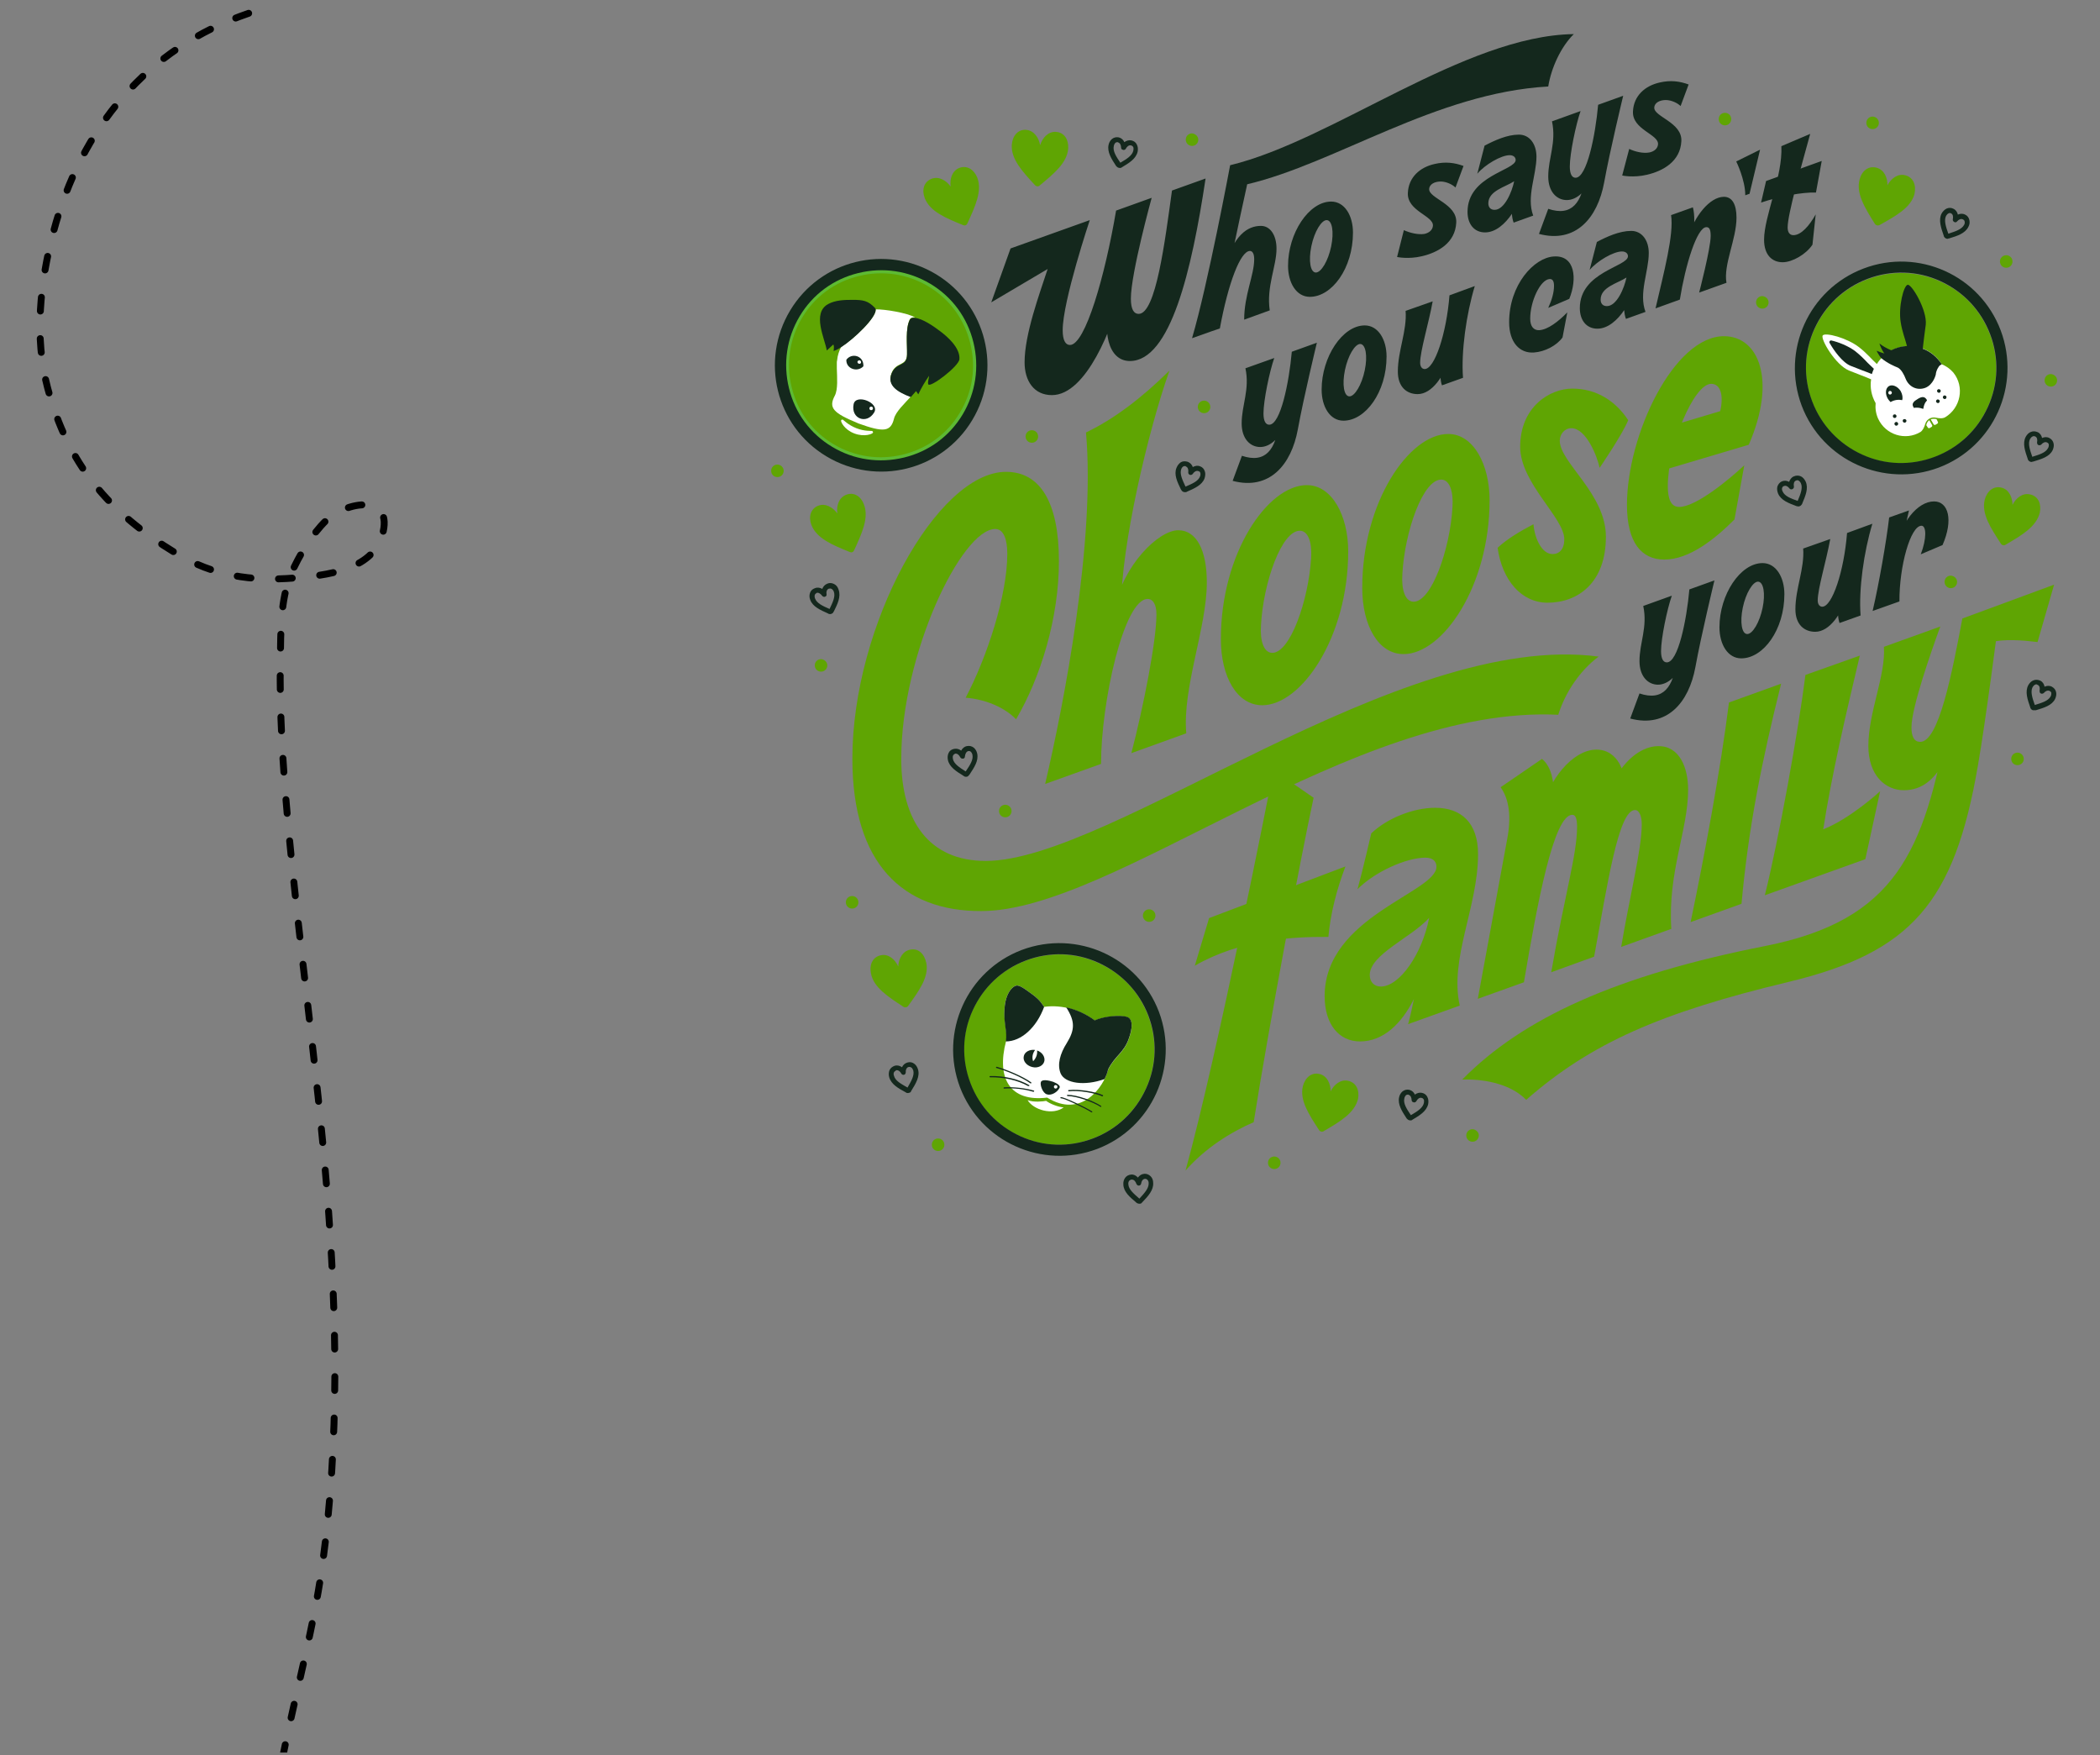 <svg width="609" height="509" viewBox="0 0 609 509" fill="none" xmlns="http://www.w3.org/2000/svg">
<rect x="0" y="0" width="609" height="509" fill="#808080" stroke="none"/>
<g clip-path="url(#clip0_89_355)">
<path d="M72.114 3.857C42.47 13.973 23.492 37.25 15.501 67.226C11.633 81.735 9.875 97.79 13.805 112.461C19.781 134.771 31.41 148.472 51.031 160.419C61.854 167.009 72.94 168.614 85.446 167.591C94.303 166.867 107.827 165.442 110.838 155.245C114.482 142.902 100.238 145.44 94.603 150.9C90.474 154.901 86.631 161.178 84.413 166.427C81.245 173.922 81.441 183.34 81.301 191.186C81.024 206.612 82.031 221.907 83.395 237.259C86.594 273.254 91.922 309.039 94.807 345.054C97.706 381.232 98.447 417.409 93.536 453.454C90.602 474.984 84.161 495.985 80.518 517.427" stroke="black" stroke-width="2" stroke-linecap="round" stroke-linejoin="round" stroke-dasharray="4 8"/>
</g>
<g clip-path="url(#clip1_89_355)">
<g clip-path="url(#clip2_89_355)">
<path d="M306.217 38.238C303.963 38.092 302.291 39.983 301.637 42.091C301.274 39.983 299.892 37.874 297.639 37.656C295.24 37.438 293.641 39.328 293.423 41.945C293.132 46.089 296.476 49.724 300.183 53.722C300.547 54.085 301.128 54.158 301.492 53.795C305.708 50.305 309.488 47.179 309.779 43.036C309.924 40.419 308.616 38.383 306.217 38.238ZM278.157 48.706C276.048 49.578 275.394 51.977 275.685 54.085C274.449 52.341 272.268 51.032 270.16 51.832C267.907 52.704 267.252 55.103 268.197 57.502C269.724 61.355 274.304 63.245 279.32 65.281C279.829 65.499 280.337 65.281 280.556 64.772C282.809 59.828 284.917 55.321 283.391 51.468C282.446 49.142 280.41 47.834 278.157 48.706ZM245.298 143.501C243.19 144.373 242.536 146.772 242.827 148.88C241.591 147.135 239.41 145.827 237.302 146.627C235.048 147.499 234.394 149.898 235.339 152.297C236.866 156.15 241.445 158.04 246.461 160.075C246.97 160.293 247.479 160.075 247.697 159.566C249.951 154.623 252.059 150.116 250.532 146.263C249.66 143.864 247.552 142.556 245.298 143.501ZM263.908 275.37C261.727 275.806 260.564 278.06 260.492 280.241C259.619 278.278 257.729 276.533 255.548 276.969C253.149 277.406 252.059 279.586 252.568 282.204C253.295 286.274 257.438 288.964 262.018 291.945C262.454 292.235 263.036 292.09 263.327 291.727C266.525 287.292 269.433 283.294 268.633 279.223C268.052 276.533 266.307 274.861 263.908 275.37ZM390.98 313.39C388.799 312.881 386.836 314.48 385.891 316.443C385.891 314.262 384.873 311.936 382.693 311.427C380.366 310.845 378.476 312.445 377.822 314.989C376.877 319.06 379.567 323.131 382.547 327.711C382.838 328.147 383.419 328.292 383.856 328.002C388.581 325.239 392.797 322.768 393.815 318.697C394.324 316.152 393.306 313.899 390.98 313.39ZM588.711 143.355C586.53 142.846 584.568 144.446 583.623 146.409C583.623 144.228 582.605 141.901 580.424 141.393C578.098 140.811 576.208 142.41 575.553 144.955C574.608 149.026 577.298 153.096 580.279 157.676C580.569 158.112 581.151 158.258 581.587 157.967C586.312 155.205 590.529 152.733 591.546 148.662C592.055 146.118 591.11 143.864 588.711 143.355ZM552.509 50.814C550.328 50.233 548.365 51.832 547.348 53.722C547.42 51.541 546.403 49.215 544.222 48.633C541.895 47.979 539.933 49.506 539.278 52.05C538.188 56.048 540.805 60.264 543.713 64.917C544.004 65.353 544.585 65.499 545.021 65.281C549.819 62.591 554.108 60.264 555.199 56.266C555.78 53.649 554.835 51.396 552.509 50.814Z" fill="#5FA503"/>
<path d="M324.027 41.218C323.809 41.218 323.664 41.291 323.518 41.364C323.3 41.582 323.082 41.873 323.01 42.309C322.646 43.763 323.664 45.362 324.9 47.179C326.79 46.089 328.389 45.071 328.68 43.617C328.753 43.254 328.753 42.818 328.607 42.599C328.462 42.381 328.316 42.236 327.953 42.163C327.371 42.018 326.79 42.527 326.499 43.108C326.354 43.399 325.99 43.544 325.699 43.472C325.554 43.399 325.409 43.326 325.263 43.254C325.19 43.108 325.118 42.963 325.118 42.818C325.118 42.163 324.827 41.436 324.245 41.291C324.173 41.218 324.1 41.218 324.027 41.218ZM324.754 48.706C324.536 48.706 324.391 48.633 324.173 48.56C324.027 48.488 323.882 48.342 323.737 48.197L323.664 48.124C322.283 46.016 321.047 44.053 321.483 42.018C321.628 41.291 321.992 40.709 322.501 40.273C323.082 39.837 323.737 39.692 324.463 39.837C325.263 40.055 325.772 40.564 326.063 41.218C326.644 40.782 327.371 40.564 328.098 40.709C328.825 40.855 329.407 41.291 329.698 41.945C329.988 42.527 330.061 43.181 329.916 43.981C329.407 46.089 327.444 47.252 325.263 48.56L325.19 48.633C325.118 48.633 324.972 48.706 324.754 48.706ZM236.647 172.07C236.502 172.143 236.357 172.288 236.284 172.506C236.211 172.797 236.211 173.16 236.357 173.524C236.866 174.905 238.538 175.705 240.573 176.577C241.518 174.614 242.318 172.942 241.809 171.561C241.663 171.198 241.445 170.907 241.155 170.761C240.936 170.616 240.646 170.616 240.355 170.689C239.773 170.907 239.555 171.634 239.701 172.288C239.773 172.652 239.555 172.942 239.264 173.015C238.974 173.16 238.61 173.015 238.392 172.724C238.029 172.215 237.374 171.706 236.793 171.925C236.793 171.997 236.72 171.997 236.647 172.07ZM241.3 177.886C241.009 178.104 240.573 178.104 240.21 177.958L240.137 177.886C237.883 176.868 235.702 175.923 234.975 173.96C234.685 173.233 234.685 172.579 234.903 171.925C235.121 171.27 235.63 170.761 236.357 170.543C237.084 170.253 237.811 170.398 238.465 170.761C238.683 170.107 239.192 169.526 239.919 169.235C240.573 168.944 241.3 169.017 241.954 169.38C242.536 169.671 242.972 170.253 243.19 170.98C243.917 173.015 242.899 175.123 241.809 177.304L241.736 177.377C241.663 177.595 241.518 177.813 241.3 177.886ZM276.775 218.668C276.63 218.74 276.485 218.886 276.412 219.031C276.266 219.322 276.266 219.685 276.339 220.049C276.63 221.503 278.229 222.521 280.047 223.684C281.282 221.866 282.3 220.34 282.009 218.886C281.937 218.45 281.719 218.159 281.501 217.941C281.282 217.795 281.064 217.723 280.774 217.795C280.192 217.941 279.901 218.668 279.829 219.322C279.829 219.685 279.61 219.976 279.247 219.976C279.102 219.976 278.956 219.976 278.811 219.904C278.665 219.831 278.52 219.685 278.447 219.54C278.157 218.958 277.648 218.45 276.993 218.522C276.921 218.595 276.848 218.595 276.775 218.668ZM280.628 225.138C280.265 225.283 279.901 225.283 279.538 225.065L279.465 224.992C277.357 223.684 275.321 222.448 274.885 220.34C274.74 219.613 274.813 218.886 275.103 218.304C275.394 217.65 275.976 217.286 276.703 217.141C277.502 216.996 278.157 217.214 278.738 217.65C279.102 216.996 279.61 216.487 280.41 216.341C281.137 216.196 281.791 216.341 282.373 216.778C282.882 217.214 283.245 217.795 283.391 218.522C283.827 220.63 282.518 222.521 281.137 224.629L281.064 224.701C280.919 224.919 280.774 224.992 280.628 225.138ZM259.619 310.555C259.474 310.627 259.328 310.773 259.256 310.918C259.11 311.209 259.11 311.572 259.256 311.936C259.619 313.39 261.291 314.262 263.181 315.353C264.272 313.462 265.217 311.863 264.853 310.409C264.708 310.046 264.562 309.682 264.272 309.537C264.054 309.392 263.763 309.319 263.472 309.392C262.89 309.537 262.6 310.264 262.672 310.918C262.672 311.282 262.454 311.572 262.164 311.645C261.873 311.718 261.509 311.572 261.364 311.282C261.073 310.7 260.492 310.191 259.837 310.337C259.765 310.482 259.692 310.555 259.619 310.555ZM263.836 316.806C263.472 316.952 263.109 317.025 262.745 316.806L262.672 316.734C260.492 315.571 258.456 314.408 257.875 312.372C257.656 311.645 257.729 310.918 257.947 310.337C258.238 309.682 258.82 309.246 259.474 309.028C260.273 308.81 261 309.028 261.582 309.464C261.873 308.81 262.382 308.301 263.181 308.083C263.908 307.865 264.562 308.01 265.144 308.446C265.653 308.81 266.016 309.392 266.234 310.118C266.816 312.154 265.58 314.189 264.272 316.298L264.199 316.37C264.199 316.588 264.054 316.734 263.836 316.806ZM327.88 342.104C327.735 342.177 327.589 342.25 327.444 342.395C327.299 342.613 327.153 342.977 327.226 343.413C327.299 344.867 328.753 346.103 330.424 347.557C331.878 345.957 333.187 344.576 333.114 343.049C333.114 342.613 332.969 342.323 332.751 342.104C332.533 341.886 332.315 341.814 332.024 341.814C331.37 341.886 331.006 342.541 330.933 343.195C330.861 343.558 330.57 343.776 330.279 343.776C330.134 343.776 329.988 343.776 329.843 343.631C329.698 343.558 329.625 343.413 329.552 343.268C329.334 342.613 328.898 342.032 328.244 342.032C328.026 342.032 327.953 342.032 327.88 342.104ZM330.715 349.01C330.352 349.083 329.988 349.01 329.625 348.792L329.552 348.72C327.662 347.12 325.845 345.594 325.772 343.486C325.699 342.759 325.917 342.032 326.281 341.523C326.717 340.941 327.299 340.651 328.026 340.578C328.825 340.505 329.479 340.869 329.988 341.45C330.424 340.869 331.006 340.432 331.806 340.36C332.533 340.287 333.187 340.578 333.696 341.087C334.132 341.523 334.423 342.177 334.423 342.977C334.568 345.085 332.969 346.83 331.224 348.647L331.151 348.72C331.079 348.865 330.861 349.01 330.715 349.01ZM408.281 317.388C408.063 317.388 407.918 317.461 407.772 317.533C407.554 317.751 407.336 318.042 407.264 318.478C406.9 319.932 407.918 321.532 409.154 323.349C411.044 322.259 412.643 321.241 412.934 319.787C413.006 319.423 413.006 318.987 412.861 318.769C412.716 318.551 412.57 318.406 412.207 318.333C411.625 318.188 411.044 318.697 410.753 319.278C410.607 319.569 410.244 319.714 409.953 319.642C409.808 319.569 409.662 319.496 409.517 319.423C409.444 319.278 409.372 319.133 409.372 318.987C409.372 318.333 409.081 317.606 408.499 317.461C408.427 317.388 408.354 317.388 408.281 317.388ZM409.008 324.876C408.79 324.876 408.645 324.803 408.427 324.73C408.281 324.658 408.136 324.512 407.99 324.367L407.918 324.294C406.537 322.186 405.301 320.223 405.737 318.188C405.882 317.461 406.246 316.879 406.755 316.443C407.336 316.007 407.99 315.861 408.717 316.007C409.517 316.225 410.026 316.734 410.317 317.388C410.898 316.952 411.625 316.734 412.352 316.879C413.079 317.025 413.661 317.461 413.951 318.115C414.242 318.697 414.315 319.351 414.17 320.15C413.661 322.259 411.698 323.422 409.517 324.73L409.444 324.803C409.444 324.803 409.226 324.876 409.008 324.876ZM590.674 198.458C590.456 198.386 590.31 198.458 590.165 198.531C589.874 198.676 589.656 198.895 589.438 199.258C588.784 200.567 589.365 202.384 590.092 204.419C592.201 203.765 593.945 203.256 594.672 201.948C594.89 201.584 594.89 201.221 594.89 200.93C594.818 200.639 594.672 200.494 594.381 200.348C593.8 200.058 593.146 200.421 592.709 200.93C592.491 201.148 592.128 201.221 591.837 201.075C591.692 201.003 591.546 200.857 591.546 200.712C591.474 200.567 591.474 200.421 591.474 200.276C591.619 199.621 591.546 198.895 590.965 198.604C590.819 198.531 590.747 198.531 590.674 198.458ZM589.584 205.946C589.22 205.873 588.929 205.583 588.784 205.219V205.146C587.984 202.82 587.185 200.567 588.202 198.676C588.566 198.022 589.075 197.513 589.656 197.295C590.31 197.004 591.037 197.077 591.692 197.368C592.419 197.731 592.782 198.386 592.928 199.113C593.582 198.822 594.309 198.749 595.036 199.113C595.69 199.476 596.126 199.985 596.272 200.712C596.417 201.366 596.271 202.02 595.981 202.675C595.036 204.565 592.782 205.219 590.383 205.946H590.31C589.947 205.946 589.802 205.946 589.584 205.946ZM589.947 126.49C589.729 126.417 589.584 126.49 589.438 126.563C589.147 126.708 588.929 126.926 588.711 127.29C588.057 128.598 588.638 130.415 589.365 132.451C591.474 131.797 593.218 131.288 593.945 129.907C594.163 129.543 594.163 129.18 594.163 128.889C594.091 128.598 593.945 128.453 593.654 128.307C593.073 128.017 592.419 128.38 591.982 128.889C591.764 129.107 591.401 129.18 591.11 129.034C590.965 128.962 590.819 128.816 590.819 128.671C590.747 128.525 590.747 128.38 590.747 128.235C590.892 127.58 590.819 126.853 590.238 126.563C590.092 126.49 590.02 126.49 589.947 126.49ZM588.857 133.905C588.638 133.832 588.493 133.759 588.348 133.614C588.202 133.469 588.13 133.323 588.057 133.178V133.105C587.257 130.779 586.458 128.525 587.475 126.635C587.839 125.981 588.348 125.472 588.929 125.254C589.584 124.963 590.31 125.036 590.965 125.327C591.692 125.69 592.055 126.345 592.201 126.999C592.855 126.708 593.582 126.635 594.309 126.999C594.963 127.362 595.399 127.871 595.545 128.598C595.69 129.252 595.545 129.907 595.254 130.561C594.309 132.451 592.055 133.105 589.656 133.832H589.584C589.22 133.978 589.002 133.978 588.857 133.905ZM517.106 141.029C516.961 141.174 516.888 141.32 516.815 141.465C516.743 141.756 516.743 142.119 516.961 142.483C517.542 143.864 519.287 144.518 521.323 145.245C522.195 143.21 522.849 141.465 522.268 140.157C522.122 139.793 521.831 139.502 521.613 139.357C521.395 139.212 521.104 139.212 520.814 139.357C520.232 139.575 520.087 140.375 520.232 141.029C520.305 141.392 520.087 141.683 519.796 141.829C519.505 141.974 519.142 141.901 518.924 141.611C518.56 141.102 517.906 140.666 517.324 140.956C517.252 140.956 517.179 141.029 517.106 141.029ZM522.195 146.627C521.904 146.845 521.468 146.917 521.104 146.772H521.032C518.706 145.9 516.525 145.1 515.652 143.137C515.362 142.41 515.289 141.756 515.434 141.102C515.652 140.447 516.089 139.866 516.743 139.575C517.47 139.284 518.197 139.357 518.851 139.72C519.069 139.066 519.505 138.412 520.232 138.121C520.886 137.83 521.613 137.83 522.268 138.121C522.849 138.412 523.285 138.921 523.649 139.648C524.521 141.611 523.576 143.791 522.631 146.045V146.118C522.486 146.336 522.34 146.481 522.195 146.627ZM565.594 61.791C565.376 61.718 565.231 61.791 565.085 61.864C564.794 62.009 564.576 62.227 564.358 62.591C563.704 63.899 564.286 65.717 565.012 67.752C567.121 67.098 568.865 66.516 569.592 65.208C569.81 64.844 569.81 64.481 569.738 64.19C569.665 63.899 569.52 63.754 569.229 63.608C568.647 63.318 567.993 63.681 567.557 64.19C567.339 64.481 566.975 64.553 566.684 64.335C566.394 64.19 566.248 63.827 566.321 63.536C566.466 62.882 566.394 62.154 565.812 61.864C565.739 61.864 565.667 61.791 565.594 61.791ZM564.504 69.206C564.286 69.133 564.14 69.061 563.995 68.915C563.849 68.77 563.777 68.624 563.704 68.479V68.406C562.904 66.08 562.105 63.827 563.05 61.936C563.413 61.282 563.922 60.773 564.504 60.483C565.158 60.192 565.885 60.192 566.539 60.555C567.266 60.919 567.63 61.573 567.775 62.227C568.429 61.936 569.156 61.864 569.883 62.227C570.537 62.518 570.974 63.1 571.119 63.827C571.264 64.481 571.192 65.135 570.828 65.789C569.883 67.679 567.63 68.406 565.231 69.133H565.158C564.867 69.279 564.722 69.279 564.504 69.206ZM343.728 135.141C343.51 135.141 343.364 135.141 343.219 135.213C342.928 135.359 342.71 135.65 342.565 136.013C342.056 137.394 342.855 139.066 343.8 141.102C345.836 140.229 347.508 139.502 348.017 138.121C348.162 137.758 348.162 137.394 348.089 137.103C348.017 136.813 347.799 136.667 347.508 136.595C346.926 136.377 346.272 136.813 345.909 137.394C345.691 137.685 345.4 137.758 345.036 137.685C344.745 137.54 344.527 137.249 344.6 136.885C344.673 136.231 344.527 135.504 343.946 135.286C343.873 135.213 343.8 135.141 343.728 135.141ZM343.437 142.701C343.073 142.628 342.71 142.41 342.565 142.047L342.492 141.974C341.401 139.721 340.384 137.612 341.183 135.65C341.474 134.923 341.91 134.414 342.419 134.05C343.001 133.687 343.728 133.687 344.455 133.905C345.182 134.196 345.691 134.777 345.909 135.431C346.563 135.068 347.29 134.923 348.017 135.213C348.671 135.431 349.18 135.94 349.398 136.667C349.616 137.249 349.543 137.976 349.325 138.703C348.598 140.666 346.417 141.611 344.091 142.628L344.019 142.701C343.873 142.701 343.655 142.701 343.437 142.701Z" fill="#14281D"/>
<path d="M301.056 126.563C301.056 127.58 300.256 128.38 299.238 128.38C298.22 128.38 297.421 127.58 297.421 126.563C297.421 125.545 298.22 124.745 299.238 124.745C300.256 124.745 301.056 125.545 301.056 126.563ZM350.997 117.985C350.997 119.002 350.198 119.802 349.18 119.802C348.162 119.802 347.363 119.002 347.363 117.985C347.363 116.967 348.162 116.167 349.18 116.167C350.198 116.167 350.997 117.04 350.997 117.985ZM347.508 40.491C347.508 41.509 346.708 42.309 345.691 42.309C344.673 42.309 343.873 41.509 343.873 40.491C343.873 39.474 344.673 38.674 345.691 38.674C346.636 38.747 347.508 39.546 347.508 40.491ZM502.058 34.53C502.058 35.548 501.259 36.348 500.241 36.348C499.223 36.348 498.424 35.548 498.424 34.53C498.424 33.513 499.223 32.713 500.241 32.713C501.259 32.713 502.058 33.513 502.058 34.53ZM544.876 35.621C544.876 36.639 544.076 37.438 543.059 37.438C542.041 37.438 541.241 36.639 541.241 35.621C541.241 34.603 542.041 33.803 543.059 33.803C544.076 33.803 544.876 34.676 544.876 35.621ZM512.89 87.671C512.89 88.688 512.09 89.488 511.073 89.488C510.055 89.488 509.255 88.688 509.255 87.671C509.255 86.653 510.055 85.853 511.073 85.853C512.09 85.926 512.89 86.726 512.89 87.671ZM583.623 75.821C583.623 76.839 582.823 77.639 581.805 77.639C580.787 77.639 579.988 76.839 579.988 75.821C579.988 74.804 580.787 74.004 581.805 74.004C582.823 74.004 583.623 74.804 583.623 75.821ZM596.562 110.279C596.562 111.297 595.763 112.096 594.745 112.096C593.727 112.096 592.928 111.297 592.928 110.279C592.928 109.261 593.727 108.462 594.745 108.462C595.763 108.534 596.562 109.334 596.562 110.279ZM567.557 168.726C567.557 169.744 566.757 170.543 565.74 170.543C564.722 170.543 563.922 169.744 563.922 168.726C563.922 167.708 564.722 166.909 565.74 166.909C566.757 166.981 567.557 167.781 567.557 168.726ZM586.894 220.049C586.894 221.067 586.094 221.866 585.076 221.866C584.059 221.866 583.259 221.067 583.259 220.049C583.259 219.031 584.059 218.232 585.076 218.232C586.094 218.232 586.894 219.104 586.894 220.049ZM371.352 337.161C371.352 338.179 370.552 338.979 369.535 338.979C368.517 338.979 367.717 338.179 367.717 337.161C367.717 336.143 368.517 335.344 369.535 335.344C370.552 335.344 371.352 336.143 371.352 337.161ZM428.854 329.237C428.854 330.255 428.054 331.055 427.037 331.055C426.019 331.055 425.219 330.255 425.219 329.237C425.219 328.22 426.019 327.42 427.037 327.42C428.054 327.493 428.854 328.292 428.854 329.237ZM335.077 265.484C335.077 266.501 334.277 267.301 333.26 267.301C332.242 267.301 331.442 266.501 331.442 265.484C331.442 264.466 332.242 263.666 333.26 263.666C334.277 263.666 335.077 264.466 335.077 265.484ZM293.35 235.17C293.35 236.187 292.55 236.987 291.533 236.987C290.515 236.987 289.715 236.187 289.715 235.17C289.715 234.152 290.515 233.352 291.533 233.352C292.55 233.352 293.35 234.152 293.35 235.17ZM239.919 192.934C239.919 193.951 239.119 194.751 238.101 194.751C237.084 194.751 236.284 193.951 236.284 192.934C236.284 191.916 237.084 191.116 238.101 191.116C239.119 191.189 239.919 191.989 239.919 192.934ZM227.27 136.522C227.27 137.54 226.47 138.339 225.452 138.339C224.435 138.339 223.635 137.54 223.635 136.522C223.635 135.504 224.435 134.705 225.452 134.705C226.397 134.705 227.27 135.504 227.27 136.522ZM273.868 331.927C273.868 332.945 273.068 333.745 272.05 333.745C271.032 333.745 270.233 332.945 270.233 331.927C270.233 330.909 271.032 330.11 272.05 330.11C273.068 330.11 273.868 330.909 273.868 331.927ZM248.933 261.631C248.933 262.648 248.133 263.448 247.116 263.448C246.098 263.448 245.298 262.648 245.298 261.631C245.298 260.613 246.098 259.813 247.116 259.813C248.133 259.813 248.933 260.613 248.933 261.631ZM332.969 294.562C335.586 301.468 335.368 308.955 332.315 315.643C329.261 322.331 323.809 327.493 316.903 330.11C309.997 332.727 302.509 332.509 295.822 329.456C289.134 326.402 283.972 320.95 281.355 314.117C278.738 307.211 278.956 299.723 282.009 293.035C285.063 286.347 290.515 281.186 297.421 278.569C304.327 275.952 311.815 276.17 318.502 279.223C325.263 282.203 330.352 287.656 332.969 294.562Z" fill="#5FA503"/>
<path d="M316.976 330.11C310.07 332.727 302.582 332.509 295.894 329.455C289.206 326.402 284.045 320.95 281.428 314.044C278.811 307.138 279.029 299.65 282.082 292.962C285.135 286.274 290.587 281.113 297.493 278.496C304.4 275.879 311.887 276.097 318.575 279.15C325.263 282.203 330.425 287.656 333.042 294.489C335.659 301.395 335.44 308.883 332.387 315.571C329.334 322.331 323.882 327.493 316.976 330.11ZM296.33 275.443C280.41 281.477 272.414 299.287 278.375 315.207C284.408 331.127 302.219 339.124 318.139 333.163C334.059 327.129 342.056 309.319 336.095 293.399C330.061 277.478 312.251 269.482 296.33 275.443Z" fill="#14281D"/>
<path d="M298.002 318.987C299.82 319.714 302.582 319.351 303.382 319.205C304.4 320.005 306.871 321.023 308.471 321.096C305.272 323.494 299.674 321.822 298.002 318.987Z" fill="white"/>
<path d="M303.673 318.26C313.559 324.439 320.102 315.207 321.338 310.191C323.373 306.12 325.917 305.393 327.371 301.177C328.316 298.56 328.753 295.579 326.862 294.925C325.045 294.344 320.174 294.634 317.485 295.943C313.559 292.962 308.18 291.218 302.8 291.945C301.492 289.982 300.547 289.182 299.238 288.237C297.93 287.292 296.112 285.838 295.022 285.766C293.931 285.693 291.605 287.656 291.314 292.454C291.024 296.452 292.259 299.141 291.751 301.904C288.915 312.736 292.914 319.569 303.673 318.26Z" fill="white"/>
<path d="M298.875 314.117H298.802C296.403 312.372 291.896 310.482 288.988 309.682H288.915C288.915 309.682 288.915 309.682 288.843 309.61V309.537V309.464C288.843 309.392 288.988 309.319 289.061 309.319C292.041 310.191 296.621 312.081 299.02 313.826C299.02 313.826 299.02 313.826 299.093 313.899V313.971V314.044V314.117C298.947 314.117 298.947 314.117 298.875 314.117ZM298.22 314.916H298.148C295.167 313.244 291.169 312.299 287.098 312.372C287.025 312.372 286.953 312.299 286.953 312.227C286.953 312.154 286.953 312.154 287.025 312.081C287.025 312.081 287.098 312.009 287.171 312.009C291.314 311.936 295.385 312.881 298.439 314.626C298.511 314.626 298.511 314.698 298.511 314.698C298.511 314.771 298.511 314.771 298.511 314.844C298.511 314.844 298.511 314.916 298.439 314.916C298.293 314.916 298.22 314.916 298.22 314.916ZM299.674 316.588C297.13 315.789 294.004 315.425 291.169 315.643C291.096 315.643 291.024 315.571 291.024 315.498C291.024 315.425 291.024 315.425 291.096 315.353C291.169 315.28 291.169 315.28 291.242 315.28C294.077 315.134 297.275 315.498 299.82 316.225C299.892 316.225 299.965 316.37 299.892 316.443C299.892 316.443 299.892 316.516 299.82 316.516C299.747 316.588 299.674 316.588 299.674 316.588ZM319.666 317.897C317.63 316.952 312.832 316.08 309.924 316.443C309.852 316.443 309.779 316.37 309.779 316.298V316.225V316.152C309.779 316.152 309.779 316.152 309.852 316.08H309.924C312.905 315.716 317.776 316.588 319.811 317.533C319.884 317.533 319.884 317.606 319.884 317.606C319.884 317.679 319.884 317.679 319.884 317.752C319.884 317.752 319.884 317.824 319.811 317.824C319.738 317.897 319.666 317.897 319.666 317.897ZM319.229 320.95H319.157C317.049 319.569 312.251 317.824 309.634 317.824C309.561 317.824 309.561 317.824 309.488 317.752C309.488 317.752 309.416 317.679 309.416 317.606C309.416 317.533 309.488 317.461 309.634 317.461C312.323 317.461 317.121 319.205 319.302 320.659C319.375 320.732 319.375 320.805 319.375 320.877C319.375 320.877 319.375 320.95 319.302 320.95H319.229ZM316.612 322.549H316.54C314.795 321.386 308.398 318.333 307.671 318.478C307.598 318.478 307.525 318.406 307.525 318.333C307.525 318.26 307.525 318.26 307.525 318.188L307.598 318.115C308.471 317.97 315.159 321.241 316.685 322.259L316.758 322.331C316.758 322.331 316.758 322.404 316.758 322.477C316.758 322.477 316.758 322.549 316.685 322.549C316.685 322.477 316.685 322.549 316.612 322.549ZM306.144 315.643C305.853 315.643 305.635 315.425 305.635 315.134C305.635 314.844 305.853 314.626 306.144 314.626C306.435 314.626 306.653 314.844 306.653 315.134C306.653 315.353 306.435 315.643 306.144 315.643ZM305.417 313.681C304.109 313.244 302.146 312.881 301.855 313.753C301.564 314.626 302.364 316.952 303.6 317.315C304.908 317.752 306.726 316.661 307.307 315.353C307.525 314.844 306.726 314.189 305.417 313.681ZM291.678 301.977C296.185 301.977 300.619 297.906 302.8 291.945C301.492 289.982 300.547 289.182 299.238 288.237C297.93 287.292 296.112 285.838 295.022 285.766C293.931 285.693 291.605 287.656 291.314 292.454C290.951 296.524 292.187 299.141 291.678 301.977ZM326.862 294.852C325.045 294.271 320.174 294.562 317.485 295.87C315.159 294.126 312.251 292.744 309.197 292.09C311.887 296.234 311.669 298.705 309.343 302.485C307.453 305.466 306.508 308.665 307.598 311.282C308.834 314.117 314.504 314.989 320.32 312.881C320.829 311.863 321.192 310.918 321.338 310.119C323.373 306.048 325.917 305.321 327.371 301.104C328.316 298.487 328.753 295.507 326.862 294.852ZM300.765 304.594C300.838 305.393 300.692 306.629 299.602 307.72C299.166 306.484 299.529 305.321 300.183 304.448C298.657 304.23 297.203 304.957 296.912 306.193C296.548 307.574 297.639 308.955 299.311 309.392C300.983 309.828 302.582 309.028 302.873 307.647C303.091 306.411 302.219 305.103 300.765 304.594Z" fill="#14281D"/>
<path d="M577.08 96.976C579.697 103.882 579.479 111.369 576.426 118.057C573.373 124.745 567.92 129.907 561.087 132.524C554.181 135.141 546.693 134.923 540.005 131.869C533.317 128.816 528.156 123.364 525.539 116.531C522.922 109.625 523.14 102.137 526.193 95.449C529.246 88.761 534.699 83.6 541.605 80.983C548.511 78.366 555.998 78.584 562.686 81.637C569.374 84.617 574.463 90.07 577.08 96.976Z" fill="#5FA503"/>
<path d="M561.087 132.451C554.181 135.068 546.693 134.85 540.005 131.797C533.317 128.744 528.156 123.291 525.539 116.385C522.922 109.479 523.14 101.992 526.193 95.304C529.246 88.616 534.699 83.454 541.605 80.837C548.511 78.22 555.998 78.438 562.686 81.492C569.374 84.545 574.536 89.997 577.153 96.903C579.77 103.809 579.552 111.297 576.498 117.985C573.445 124.745 567.993 129.834 561.087 132.451ZM540.441 77.857C524.521 83.891 516.525 101.701 522.486 117.621C528.519 133.541 546.33 141.538 562.25 135.577C578.17 129.543 586.167 111.733 580.206 95.812C574.172 79.82 556.362 71.823 540.441 77.857Z" fill="#14281D"/>
<path d="M560.287 123.219C560.433 123.437 560.36 123.655 560.142 123.8L559.633 124.091C559.415 124.236 559.197 124.164 559.052 123.946L558.615 123.291C558.615 123.219 558.688 123.146 558.688 123.001C558.833 122.492 559.124 122.128 559.488 121.837L560.287 123.219ZM561.959 122.274C562.105 122.492 562.032 122.71 561.814 122.855L561.305 123.146C561.087 123.291 560.869 123.219 560.724 123.001L559.924 121.619C560.36 121.401 560.796 121.401 561.305 121.474C561.378 121.474 561.523 121.547 561.596 121.547L561.959 122.274Z" fill="white"/>
<path d="M564.14 120.965C563.413 121.401 562.395 121.329 561.378 121.111C559.996 120.82 558.688 121.619 558.324 122.928C558.034 123.873 557.598 124.818 556.943 125.254C552.582 127.871 546.839 126.127 544.658 121.401C544.004 119.947 543.785 118.421 543.931 116.894C542.695 114.713 542.259 112.314 542.622 109.988C540.805 109.188 538.697 108.462 536.225 107.444C532.3 105.845 527.865 98.284 528.592 97.266C529.319 96.321 535.571 97.921 539.133 100.683C541.386 102.428 542.768 104.173 544.294 105.554C545.167 104.1 546.475 102.864 548.002 101.919C553.236 98.793 559.924 100.465 563.122 105.626C564.358 106.135 565.521 106.935 566.466 108.025C569.81 112.169 568.575 118.275 564.14 120.965Z" fill="white"/>
<path d="M543.422 106.935C543.204 107.444 542.986 107.953 542.84 108.462C541.968 108.098 541.023 107.735 540.005 107.371C538.988 106.935 537.897 106.571 536.661 106.063C534.335 105.118 531.791 101.628 530.555 99.375C530.409 99.084 530.7 98.648 531.064 98.72C533.026 99.156 535.934 100.247 538.042 101.846C539.496 103.009 540.587 104.1 541.605 105.19C542.259 105.772 542.768 106.353 543.422 106.935ZM551.636 116.022C550.546 115.804 549.383 115.949 548.365 116.531L548.293 116.603C548.002 116.313 547.711 116.022 547.493 115.658C546.621 114.204 546.766 112.605 547.784 111.951C548.801 111.369 550.328 112.024 551.2 113.405C551.709 114.35 551.855 115.295 551.636 116.022Z" fill="#14281D"/>
<path d="M547.784 113.478C548.002 113.259 548.365 113.332 548.511 113.55C548.729 113.768 548.656 114.132 548.438 114.277C548.22 114.495 547.856 114.423 547.711 114.204C547.566 113.986 547.566 113.696 547.784 113.478Z" fill="white"/>
<path d="M558.833 116.095C558.688 116.313 558.47 116.531 558.325 116.749C557.961 117.403 557.816 118.13 557.743 118.566C557.307 118.421 556.653 118.203 555.853 118.203C555.562 118.203 555.271 118.203 555.053 118.275C554.981 118.203 554.908 118.13 554.908 118.057C554.254 117.04 555.053 116.313 556.071 115.731C557.089 115.077 558.034 114.786 558.688 115.804C558.761 115.949 558.833 116.022 558.833 116.095ZM549.601 120.165C549.892 120.238 550.037 120.529 549.965 120.82C549.892 121.111 549.601 121.256 549.31 121.183C549.02 121.111 548.874 120.82 548.947 120.529C549.02 120.238 549.31 120.093 549.601 120.165ZM550.401 122.637C550.546 122.855 550.473 123.219 550.183 123.364C549.965 123.509 549.601 123.437 549.456 123.146C549.31 122.928 549.383 122.564 549.674 122.419C549.892 122.274 550.255 122.346 550.401 122.637ZM552.8 121.765C552.945 121.983 552.872 122.346 552.582 122.492C552.364 122.637 552 122.564 551.855 122.274C551.709 122.056 551.782 121.692 552.073 121.547C552.291 121.474 552.654 121.547 552.8 121.765ZM561.814 113.623C561.959 113.841 562.323 113.986 562.541 113.841C562.759 113.696 562.904 113.332 562.759 113.114C562.614 112.896 562.25 112.751 562.032 112.896C561.741 113.041 561.669 113.332 561.814 113.623ZM563.486 115.44C563.631 115.658 563.995 115.804 564.213 115.658C564.431 115.513 564.576 115.149 564.431 114.931C564.286 114.713 563.922 114.568 563.704 114.713C563.486 114.859 563.341 115.149 563.486 115.44ZM561.523 116.603C561.669 116.821 562.032 116.967 562.25 116.821C562.468 116.676 562.614 116.313 562.468 116.095C562.323 115.876 561.959 115.731 561.741 115.876C561.45 116.022 561.378 116.385 561.523 116.603ZM557.598 101.119C557.816 99.084 558.107 96.903 558.47 94.141C558.906 89.924 554.399 82.364 553.236 82.582C552.073 82.727 550.473 88.979 551.2 93.414C551.637 96.249 552.509 98.284 553.018 100.32C551.419 100.392 549.892 100.828 548.438 101.555C547.202 101.047 546.039 100.392 545.021 99.593C545.312 100.465 545.748 101.41 546.257 102.21C546.33 102.282 546.403 102.428 546.475 102.5C545.676 102.282 544.949 101.992 544.222 101.701C544.367 101.992 544.512 102.355 544.731 102.646C544.949 103.082 545.239 103.446 545.53 103.809C547.42 105.408 549.601 106.281 550.328 106.571C551.419 107.08 552.291 108.898 552.582 109.697C553.527 112.169 555.926 113.332 558.325 112.46C560.724 111.515 561.378 108.607 561.378 108.607C561.45 107.444 562.25 106.135 562.614 105.917C562.759 105.844 562.977 105.699 563.122 105.626C561.669 103.446 559.778 101.919 557.598 101.119Z" fill="#14281D"/>
<path d="M279.102 120.165C275.321 126.49 269.288 130.924 262.091 132.669C254.967 134.414 247.552 133.323 241.227 129.543C234.903 125.763 230.468 119.729 228.724 112.532C226.979 105.408 228.069 97.993 231.85 91.669C235.63 85.344 241.663 80.91 248.86 79.165C255.984 77.421 263.399 78.511 269.724 82.291C276.048 86.071 280.483 92.105 282.228 99.302C284.045 106.426 282.954 113.841 279.102 120.165Z" fill="#5FA503"/>
<path d="M279.102 120.165C275.321 126.49 269.288 130.924 262.091 132.669C254.967 134.414 247.552 133.323 241.227 129.543C234.903 125.763 230.468 119.729 228.724 112.532C226.979 105.408 228.069 97.993 231.85 91.669C235.63 85.344 241.663 80.91 248.86 79.165C255.984 77.421 263.399 78.511 269.724 82.291C276.048 86.071 280.483 92.105 282.228 99.302C284.045 106.426 282.954 113.841 279.102 120.165Z" stroke="#5DBA33" stroke-width="1.784"/>
<path d="M241.3 129.543C234.976 125.763 230.541 119.729 228.796 112.532C227.052 105.408 228.142 97.993 231.922 91.669C235.702 85.344 241.736 80.91 248.933 79.165C256.057 77.421 263.472 78.511 269.797 82.291C276.121 86.071 280.556 92.105 282.3 99.302C284.045 106.426 282.954 113.841 279.174 120.165C275.394 126.49 269.36 130.924 262.164 132.669C254.967 134.414 247.552 133.323 241.3 129.543ZM271.469 79.529C256.857 70.733 237.956 75.385 229.16 89.997C220.364 104.609 225.016 123.509 239.628 132.306C254.24 141.102 273.141 136.449 281.937 121.837C290.733 107.226 286.008 88.325 271.469 79.529Z" fill="#14281D"/>
<path d="M259.256 121.401C258.311 125.254 256.203 125.4 248.933 122.782L248.788 122.71C241.591 119.729 240.21 118.275 242.1 114.713C243.045 112.896 242.754 109.407 242.681 106.862C242.681 106.281 242.681 105.699 242.681 105.19C242.681 104.972 242.681 104.754 242.754 104.536C242.899 103.009 243.335 101.774 243.917 100.61C247.77 98.139 254.167 92.032 253.949 89.706C256.566 89.633 263.109 90.724 265.362 92.032C264.635 91.96 264.126 92.105 263.836 92.614C262.527 95.231 263.109 99.883 263.036 102.719C262.963 106.353 259.837 104.754 258.529 108.243C257.22 111.733 260.492 113.623 264.126 115.004C262.309 117.04 259.765 119.366 259.256 121.401Z" fill="white"/>
<path d="M243.917 100.683C243.045 101.265 242.245 101.628 241.736 101.774C241.809 101.192 241.954 100.465 241.663 99.883C241.009 100.465 240.428 101.047 239.773 101.628C239.192 98.139 235.412 90.796 240.137 88.18C242.245 87.016 244.862 86.944 247.188 86.944C250.314 86.944 251.695 87.162 253.731 89.27C253.876 89.415 253.949 89.561 253.949 89.779C254.094 92.105 247.77 98.211 243.917 100.683ZM269.215 111.442C268.924 110.86 269.433 109.625 269.433 108.97C268.27 110.642 267.18 112.46 266.307 114.35C266.089 114.059 265.871 113.696 265.653 113.405C265.508 113.55 264.126 115.149 264.126 115.149C260.492 113.768 257.148 111.878 258.529 108.389C259.91 104.899 262.963 106.499 263.036 102.864C263.109 99.956 262.527 95.304 263.836 92.759C264.054 92.25 264.635 92.105 265.362 92.178C267.543 92.396 270.742 94.577 272.632 96.031C274.594 97.484 278.52 100.828 278.229 104.172C278.011 106.281 269.724 112.532 269.215 111.442ZM248.933 105.408C248.715 105.263 248.57 104.972 248.715 104.754C248.86 104.536 249.151 104.391 249.442 104.536C249.66 104.681 249.805 104.972 249.66 105.263C249.515 105.481 249.224 105.554 248.933 105.408ZM245.444 104.318C245.298 106.862 248.57 108.098 250.387 106.208C250.532 103.082 246.97 102.21 245.444 104.318ZM253.077 118.712C252.931 118.93 252.568 119.002 252.35 118.857C252.132 118.712 252.059 118.348 252.204 118.13C252.35 117.912 252.713 117.839 252.931 117.985C253.222 118.13 253.222 118.421 253.077 118.712ZM247.552 117.185C246.679 121.474 251.405 123.146 253.513 119.584C255.185 116.821 248.206 114.059 247.552 117.185Z" fill="#14281D"/>
<path d="M253.149 125.472C253.004 125.836 250.678 126.781 247.77 125.69C244.862 124.6 243.772 122.274 243.917 121.91C243.99 121.692 244.208 121.619 244.426 121.692C244.717 121.837 245.952 123.219 248.351 124.164C250.75 125.109 252.64 124.891 252.931 124.963C253.149 125.109 253.222 125.327 253.149 125.472Z" fill="white"/>
<path d="M368.372 227.973C368.372 227.973 353.178 305.539 343.8 339.415C349.543 332.872 356.886 328.292 363.574 325.385C367.863 298.124 377.095 249.2 380.948 231.317L372.951 225.792L368.372 227.973Z" fill="#5FA503"/>
<path d="M350.634 266.211L390.18 251.235C387.709 257.705 385.818 264.902 385.237 271.663C374.26 271.59 359.43 272.535 346.49 280.023L350.634 266.211ZM400.43 286.056C398.467 286.056 397.232 284.675 397.232 282.712C397.232 276.751 409.372 271.808 414.46 266.138C412.425 276.606 405.882 286.056 400.43 286.056ZM428.636 247.673C428.636 238.586 423.765 234.225 416.205 234.225C409.808 234.225 402.248 237.278 397.668 241.639C397.668 241.639 395.051 252.907 393.67 257.851C398.613 252.835 407.772 248.691 413.37 248.691C415.551 248.691 416.569 249.781 416.569 251.308C416.569 258.796 384.146 265.774 384.146 288.819C384.146 297.179 388.435 301.977 394.396 301.977C401.157 301.977 406.464 296.815 410.026 289.691C409.517 292.308 408.936 294.852 408.354 296.961C408.354 296.961 418.895 293.18 423.329 291.581C420.276 277.914 428.636 263.012 428.636 247.673ZM435.179 228.264C437.723 231.826 438.305 236.987 437.069 243.384C434.234 258.796 431.398 274.207 428.563 289.618L441.939 284.821C445.865 261.631 450.59 236.26 455.969 236.26C456.842 236.26 457.351 237.205 457.351 239.749C457.351 247.819 453.643 259.886 449.863 281.913L462.294 277.406C466.147 256.469 469.345 234.879 474.143 234.879C475.379 234.879 476.106 236.623 476.106 239.022C476.106 246.365 472.617 259.741 470.145 274.57L484.684 269.336C483.594 252.98 489.555 240.694 489.555 228.99C489.555 222.593 487.083 216.341 480.977 216.341C474.943 216.341 469.2 222.302 466.656 229.645H471.017C471.817 224.193 469.273 217.359 462.948 217.359C456.042 217.359 448.845 226.373 447.173 235.17H449.427C451.462 229.717 450.59 222.739 447.173 220.049L435.179 228.264ZM501.404 203.692C498.932 223.32 494.353 247.819 490.282 267.374L505.039 262.067C507.074 239.677 510.927 220.703 516.525 198.24L501.404 203.692ZM523.576 195.696C521.613 211.398 515.798 243.675 511.8 259.595L540.95 249.127L545.239 229.427C545.239 229.427 536.661 237.35 528.738 240.476C531.137 224.992 535.207 207.473 539.351 190.098L523.576 195.696Z" fill="#5FA503"/>
<path d="M546.33 187.554C546.911 195.769 541.823 206.528 541.823 216.269C541.823 224.774 546.693 229.136 552.145 229.136C562.686 229.136 566.176 216.269 570.319 204.129L564.867 209.29C558.034 246.801 549.746 266.792 512.018 274.28C468.837 282.785 441.648 295.143 424.056 313.026C431.398 312.808 438.523 314.698 442.593 318.915C461.349 302.485 481.558 293.617 518.56 284.748C554.254 276.17 566.757 261.776 573.591 222.012C575.844 209.145 579.333 181.957 579.333 181.957L576.935 186.318C581.078 185.155 586.748 185.664 590.892 186.173L595.69 169.526L569.083 179.34C566.103 195.114 562.25 215.106 556.871 215.106C555.053 215.106 554.326 213.506 554.326 210.889C554.326 205.146 560.142 188.645 562.686 181.666L546.33 187.554Z" fill="#5FA503"/>
<path d="M511.145 176.286C510.273 180.503 508.237 183.847 506.711 183.847C505.112 183.847 504.53 180.43 505.402 176.214C506.275 171.997 508.31 168.653 509.837 168.653C511.436 168.726 512.018 172.143 511.145 176.286ZM511.145 163.274C504.675 163.274 498.642 172.433 498.642 181.884C498.642 186.827 501.041 190.898 504.966 190.898C511.363 190.898 517.47 182.611 517.47 172.288C517.47 167.417 515.071 163.274 511.145 163.274ZM476.542 175.705C477.851 181.884 475.452 186.318 475.452 191.698C475.452 196.132 477.923 198.531 480.831 198.531C483.739 198.531 486.938 195.696 487.955 191.334H486.211C485.338 199.185 482.358 203.402 475.452 201.075L472.762 208.345C483.448 211.18 489.773 203.692 491.663 193.442C493.335 184.21 497.188 168.29 497.188 168.29L489.918 170.907C489.119 179.848 486.647 192.061 483.376 192.061C482.358 192.061 481.704 191.043 481.704 188.79C481.704 185.082 483.448 176.65 484.83 172.724L476.542 175.705ZM522.922 159.057C523.358 164.8 520.668 170.616 520.668 176.65C520.668 181.157 523.285 183.192 526.411 183.192C530.555 183.192 534.262 177.958 536.08 171.488H534.48C533.245 174.105 532.518 177.886 533.463 180.648L539.569 178.467C538.988 170.907 540.514 160.003 542.986 151.861L535.644 154.55C534.771 165.6 531.355 175.923 528.447 175.923C527.72 175.923 527.138 175.269 527.138 174.105C527.138 170.689 529.61 162.692 530.773 156.295L522.922 159.057ZM547.856 150.043C547.057 156.949 544.876 169.453 543.059 177.159L550.837 174.396C550.764 164.219 554.036 152.442 557.234 152.442C558.688 152.442 558.761 156.222 557.016 160.729L563.341 158.04C566.539 150.698 565.013 145.391 560.869 145.391C555.998 145.391 551.128 151.715 549.892 158.985H551.128L553.599 148.008L547.856 150.043Z" fill="#14281D"/>
<path d="M247.188 219.976C247.188 181.375 271.687 136.813 291.751 136.813C301.564 136.813 307.089 145.536 307.089 162.692C307.089 179.194 301.783 196.423 294.658 208.563C291.242 205.001 285.571 202.747 280.047 202.311C286.226 190.535 292.114 172.652 292.114 160.584C292.114 156.513 291.096 153.387 288.625 153.387C278.883 153.387 261.364 189.59 261.364 220.049C261.364 238.077 269.433 249.636 285.862 249.636C322.065 249.636 405.81 182.683 463.602 190.389C458.223 194.387 453.934 200.712 451.898 207.255C392.216 204.347 323.01 264.175 284.554 264.175C261.8 264.248 247.188 250.436 247.188 219.976Z" fill="#5FA503"/>
<path d="M314.94 125.4C317.703 156.804 308.616 203.692 303.091 227.318L319.302 221.503C319.302 203.62 325.917 173.669 332.823 173.669C334.35 173.669 335.368 175.269 335.368 178.104C335.368 185.955 331.515 205.292 328.098 218.377L344.019 212.634C342.855 199.331 349.98 182.029 349.98 168.871C349.98 159.566 346.999 153.751 341.692 153.751C335.877 153.751 325.627 164.146 323.373 176.068H325.118C325.118 158.185 332.969 124.818 339.148 107.444C331.151 115.368 323.01 121.547 314.94 125.4ZM368.808 189.299C366.481 189.153 365.391 185.809 365.682 181.375C366.336 168.944 371.716 153.605 377.095 153.896C379.421 154.041 380.512 157.385 380.221 161.82C379.494 173.96 374.114 189.59 368.808 189.299ZM378.985 140.666C367.645 140.666 354.051 160.366 354.051 185.301C354.051 196.205 358.703 204.492 366.045 204.492C377.386 204.492 390.98 184.792 390.98 159.857C390.98 149.607 386.327 140.666 378.985 140.666ZM409.808 174.469C407.482 174.324 406.391 170.98 406.682 166.545C407.336 154.114 412.716 138.775 418.095 139.066C420.421 139.212 421.512 142.556 421.221 146.99C420.567 159.057 415.115 174.76 409.808 174.469ZM419.985 125.836C408.645 125.836 395.051 145.536 395.051 170.471C395.051 181.375 399.703 189.662 407.045 189.662C418.386 189.662 431.98 169.962 431.98 145.027C431.98 134.705 427.327 125.836 419.985 125.836ZM448.773 174.76C457.714 174.76 465.711 168.871 465.711 155.641C465.711 143.137 452.335 134.123 452.335 127.798C452.335 125.908 453.716 124.164 455.679 124.164C459.968 124.164 463.166 132.233 463.893 135.65C463.893 135.65 470.509 125.981 472.181 121.837C468.618 116.385 463.094 112.678 455.969 112.678C449.427 112.678 440.849 117.985 440.849 129.543C440.849 140.084 453.643 150.116 453.643 156.368C453.643 159.276 452.189 160.657 450.227 160.657C447.173 160.657 445.065 156.222 444.702 152.006C441.067 153.896 436.996 156.295 434.306 158.839C435.615 168.217 441.212 174.76 448.773 174.76ZM471.817 146.408C471.817 126.126 485.411 97.484 499.95 97.484C510.055 97.484 515.289 110.206 507.147 128.962L480.25 136.958L481.34 124.454L498.86 119.22C499.877 114.859 499.078 111.297 496.243 111.297C491.154 111.297 483.666 129.47 483.666 140.956C483.666 144.591 484.539 146.99 486.938 146.99C491.881 146.99 501.477 138.994 505.839 134.923L503.003 150.625C497.479 156.15 489.991 162.256 482.649 162.256C476.033 162.256 471.817 157.313 471.817 146.408Z" fill="#5FA503"/>
<path d="M466.001 88.761C464.766 88.761 464.184 87.961 464.184 86.871C464.184 83.236 469.127 82.146 471.672 80.474C471.09 83.382 468.909 88.761 466.001 88.761ZM478.142 73.35C478.142 69.715 476.179 66.952 473.053 66.952C469.636 66.952 466.001 68.624 463.094 70.151L460.985 78.293C463.166 75.676 467.891 72.913 470.363 72.913C471.526 72.913 472.108 73.568 472.108 74.295C472.108 77.348 458.15 78.802 458.15 89.343C458.15 92.832 460.04 95.304 463.239 95.304C466.292 95.304 469.055 92.832 471.017 89.924C471.09 90.869 471.235 91.742 471.526 92.469L477.197 90.433C475.161 85.054 478.142 78.729 478.142 73.35ZM450.59 74.367C444.847 74.731 437.65 82.582 437.65 93.414C437.65 99.302 440.703 102.5 444.847 102.21C448.046 101.992 451.462 100.174 453.134 97.848L454.516 90.578C451.899 93.268 448.845 95.594 446.374 95.74C444.774 95.812 443.757 94.649 443.757 92.396C443.757 87.38 446.664 81.128 449.354 80.91C450.227 80.837 450.663 81.492 450.663 82.873C450.663 84.763 450.081 86.871 448.991 89.27C448.991 89.27 452.407 87.816 455.097 86.653C457.423 80.91 456.842 73.931 450.59 74.367ZM480.104 89.415C482.503 79.093 485.484 67.897 484.611 62.373L490.936 60.119C491.518 62.227 491.518 65.862 490.645 68.843H489.555C491.299 62.809 495.807 57.066 499.95 57.066C502.349 57.066 503.585 59.319 503.585 63.1C503.585 69.351 499.732 76.766 500.677 82L492.753 84.835C492.753 84.835 496.097 72.041 496.097 68.406C496.097 66.589 495.734 65.862 494.861 65.862C492.099 65.862 488.755 76.912 487.156 86.871L480.104 89.415ZM510.418 43.399L507.365 56.194C507.365 56.194 506.856 56.339 506.129 56.63C506.129 52.123 503.512 46.816 503.512 46.816L510.418 43.399ZM516.597 42.381C517.034 51.105 511.581 62.736 511.581 69.497C511.581 74.004 513.98 76.039 516.961 76.039C519.796 76.039 523.794 73.713 525.612 70.951L526.557 62.155C524.739 65.426 522.34 68.188 520.087 68.188C519.142 68.188 518.415 67.534 518.415 65.935C518.415 62.155 522.268 48.633 524.957 38.819L516.597 42.381Z" fill="#14281D"/>
<path d="M512.163 52.486L528.301 46.67L526.629 55.83C522.704 55.685 516.089 56.92 510.709 58.738L512.163 52.486ZM395.778 107.371C394.905 111.587 392.87 114.931 391.343 114.931C389.744 114.931 389.162 111.515 390.035 107.298C390.907 103.082 392.943 99.738 394.469 99.738C396.068 99.811 396.65 103.227 395.778 107.371ZM395.778 94.359C389.308 94.359 383.274 103.518 383.274 112.969C383.274 117.912 385.673 121.983 389.599 121.983C395.996 121.983 402.102 113.696 402.102 103.373C402.102 98.502 399.703 94.359 395.778 94.359ZM361.175 106.79C362.483 112.969 360.084 117.403 360.084 122.782C360.084 127.217 362.556 129.616 365.464 129.616C368.444 129.616 371.57 126.781 372.588 122.419H370.916C370.044 130.27 367.063 134.486 360.157 132.16L357.467 139.43C368.153 142.265 374.478 134.777 376.368 124.527C378.04 115.295 381.893 99.375 381.893 99.375L374.623 101.992C373.824 110.933 371.352 123.146 368.081 123.146C367.063 123.146 366.409 122.128 366.409 119.875C366.409 116.167 368.153 107.735 369.535 103.809L361.175 106.79ZM407.627 90.142C408.063 95.885 405.373 101.701 405.373 107.735C405.373 112.242 407.99 114.277 411.116 114.277C415.26 114.277 418.968 109.043 420.785 102.573H419.186C417.95 105.19 417.223 108.97 418.168 111.733L424.274 109.552C423.693 101.992 425.219 91.087 427.691 82.945L420.349 85.635C419.476 96.685 416.06 107.008 413.152 107.008C412.425 107.008 411.843 106.353 411.843 105.19C411.843 101.774 414.315 93.777 415.478 87.38L407.627 90.142ZM433.434 60.846C432.198 60.846 431.617 60.046 431.617 58.956C431.617 55.321 436.56 54.231 439.104 52.559C438.523 55.467 436.342 60.846 433.434 60.846ZM445.574 45.435C445.574 41.8 443.611 39.037 440.485 39.037C437.069 39.037 433.434 40.709 430.526 42.236L428.418 50.378C430.599 47.761 435.324 44.998 437.796 44.998C438.959 44.998 439.54 45.653 439.54 46.38C439.54 49.433 425.583 50.887 425.583 61.428C425.583 64.917 427.473 67.389 430.671 67.389C433.725 67.389 436.487 64.917 438.45 62.009C438.523 62.954 438.668 63.827 438.959 64.553L444.629 62.518C442.594 57.066 445.574 50.814 445.574 45.435ZM407.118 66.734L405.155 74.513C405.155 74.513 408.354 75.24 412.352 74.295C417.005 73.204 422.021 70.442 422.312 64.553C422.602 59.101 414.315 57.502 414.46 54.812C414.533 53.358 416.132 52.632 417.804 52.632C419.404 52.632 421.221 53.504 422.093 54.376L424.42 48.124C421.875 47.179 419.186 46.816 416.06 47.543C411.771 48.488 408.499 51.396 408.281 55.903C407.99 61.209 415.696 62.518 415.551 65.426C415.478 66.662 414.46 67.534 413.079 67.825C411.262 68.116 408.863 67.534 407.118 66.734ZM472.471 43.181L470.436 50.887C470.436 50.887 473.634 51.614 477.633 50.669C482.285 49.578 487.301 46.816 487.592 40.928C487.883 35.475 479.595 33.876 479.741 31.186C479.814 29.732 481.413 29.005 483.085 29.005C484.684 29.005 486.502 29.878 487.374 30.75L489.7 24.498C487.156 23.553 484.466 23.19 481.34 23.917C477.051 24.862 473.78 27.77 473.562 32.277C473.271 37.584 480.977 38.892 480.831 41.8C480.759 43.036 479.741 43.908 478.36 44.199C476.542 44.562 474.143 43.981 472.471 43.181ZM450.081 35.185C451.39 41.364 448.991 45.798 448.991 51.178C448.991 55.612 451.462 58.011 454.37 58.011C457.351 58.011 460.477 55.176 461.494 50.814H459.75C458.877 58.665 455.897 62.882 448.991 60.555L446.301 67.825C456.987 70.66 463.312 63.172 465.202 52.922C466.874 43.69 470.727 27.77 470.727 27.77L463.457 30.387C462.657 39.328 460.186 51.541 456.914 51.541C455.897 51.541 455.243 50.523 455.243 48.27C455.243 44.562 456.987 36.13 458.368 32.204L450.081 35.185ZM293.059 72.041L287.462 87.671L303.818 78.002C301.419 85.344 297.13 96.903 297.13 105.045C297.13 110.497 299.892 114.568 305.054 114.568C315.158 114.568 322.719 94.431 325.045 85.126L322.283 86.507C319.448 95.74 321.265 104.681 327.662 104.681C339.439 104.681 345.618 78.366 349.616 51.759L339.875 55.248C337.839 69.933 335.222 91.015 330.206 91.015C328.825 91.015 327.953 89.706 327.953 86.58C327.953 79.238 333.987 57.357 333.987 57.357L323.664 61.064C320.465 79.965 314.722 100.029 310.288 100.029C308.979 100.029 308.18 98.648 308.18 95.74C308.18 87.307 316.031 63.827 316.031 63.827L293.059 72.041Z" fill="#14281D"/>
<path d="M356.74 47.906C356.74 47.906 350.27 82.582 345.691 98.066C349.689 96.612 353.76 95.231 353.76 95.231C356.159 82.146 359.721 72.768 362.483 72.768C363.137 72.768 363.719 73.422 363.719 75.167C363.719 79.747 360.811 85.562 360.811 92.687L368.226 89.997C367.208 83.163 370.189 77.203 370.189 72.114C370.189 68.188 368.372 65.499 365.682 65.499C361.829 65.499 357.685 68.043 354.777 78.366H356.449C358.121 69.497 361.684 53.431 361.684 53.431C387.345 47.397 416.423 26.897 448.991 25.08C449.863 19.628 452.698 13.521 456.406 9.887C424.71 10.323 386.545 40.709 356.74 47.906Z" fill="#14281D"/>
<path d="M386.037 71.46C385.164 75.676 383.129 79.02 381.602 79.02C380.003 79.02 379.421 75.603 380.294 71.387C381.166 67.171 383.201 63.827 384.728 63.827C386.327 63.827 386.909 67.243 386.037 71.46ZM386.037 58.447C379.567 58.447 373.533 67.607 373.533 77.057C373.533 82 375.932 86.071 379.857 86.071C386.255 86.071 392.361 77.784 392.361 67.461C392.361 62.518 389.962 58.447 386.037 58.447Z" fill="#14281D"/>
</g>
</g>
<defs>
<clipPath id="clip0_89_355">
<rect width="609" height="508.16" fill="white"/>
</clipPath>
<clipPath id="clip1_89_355">
<rect width="395.84" height="354.39" fill="white" transform="translate(213.16)"/>
</clipPath>
<clipPath id="clip2_89_355">
<rect width="395.84" height="354.39" fill="white" transform="translate(213.16)"/>
</clipPath>
</defs>
</svg>
